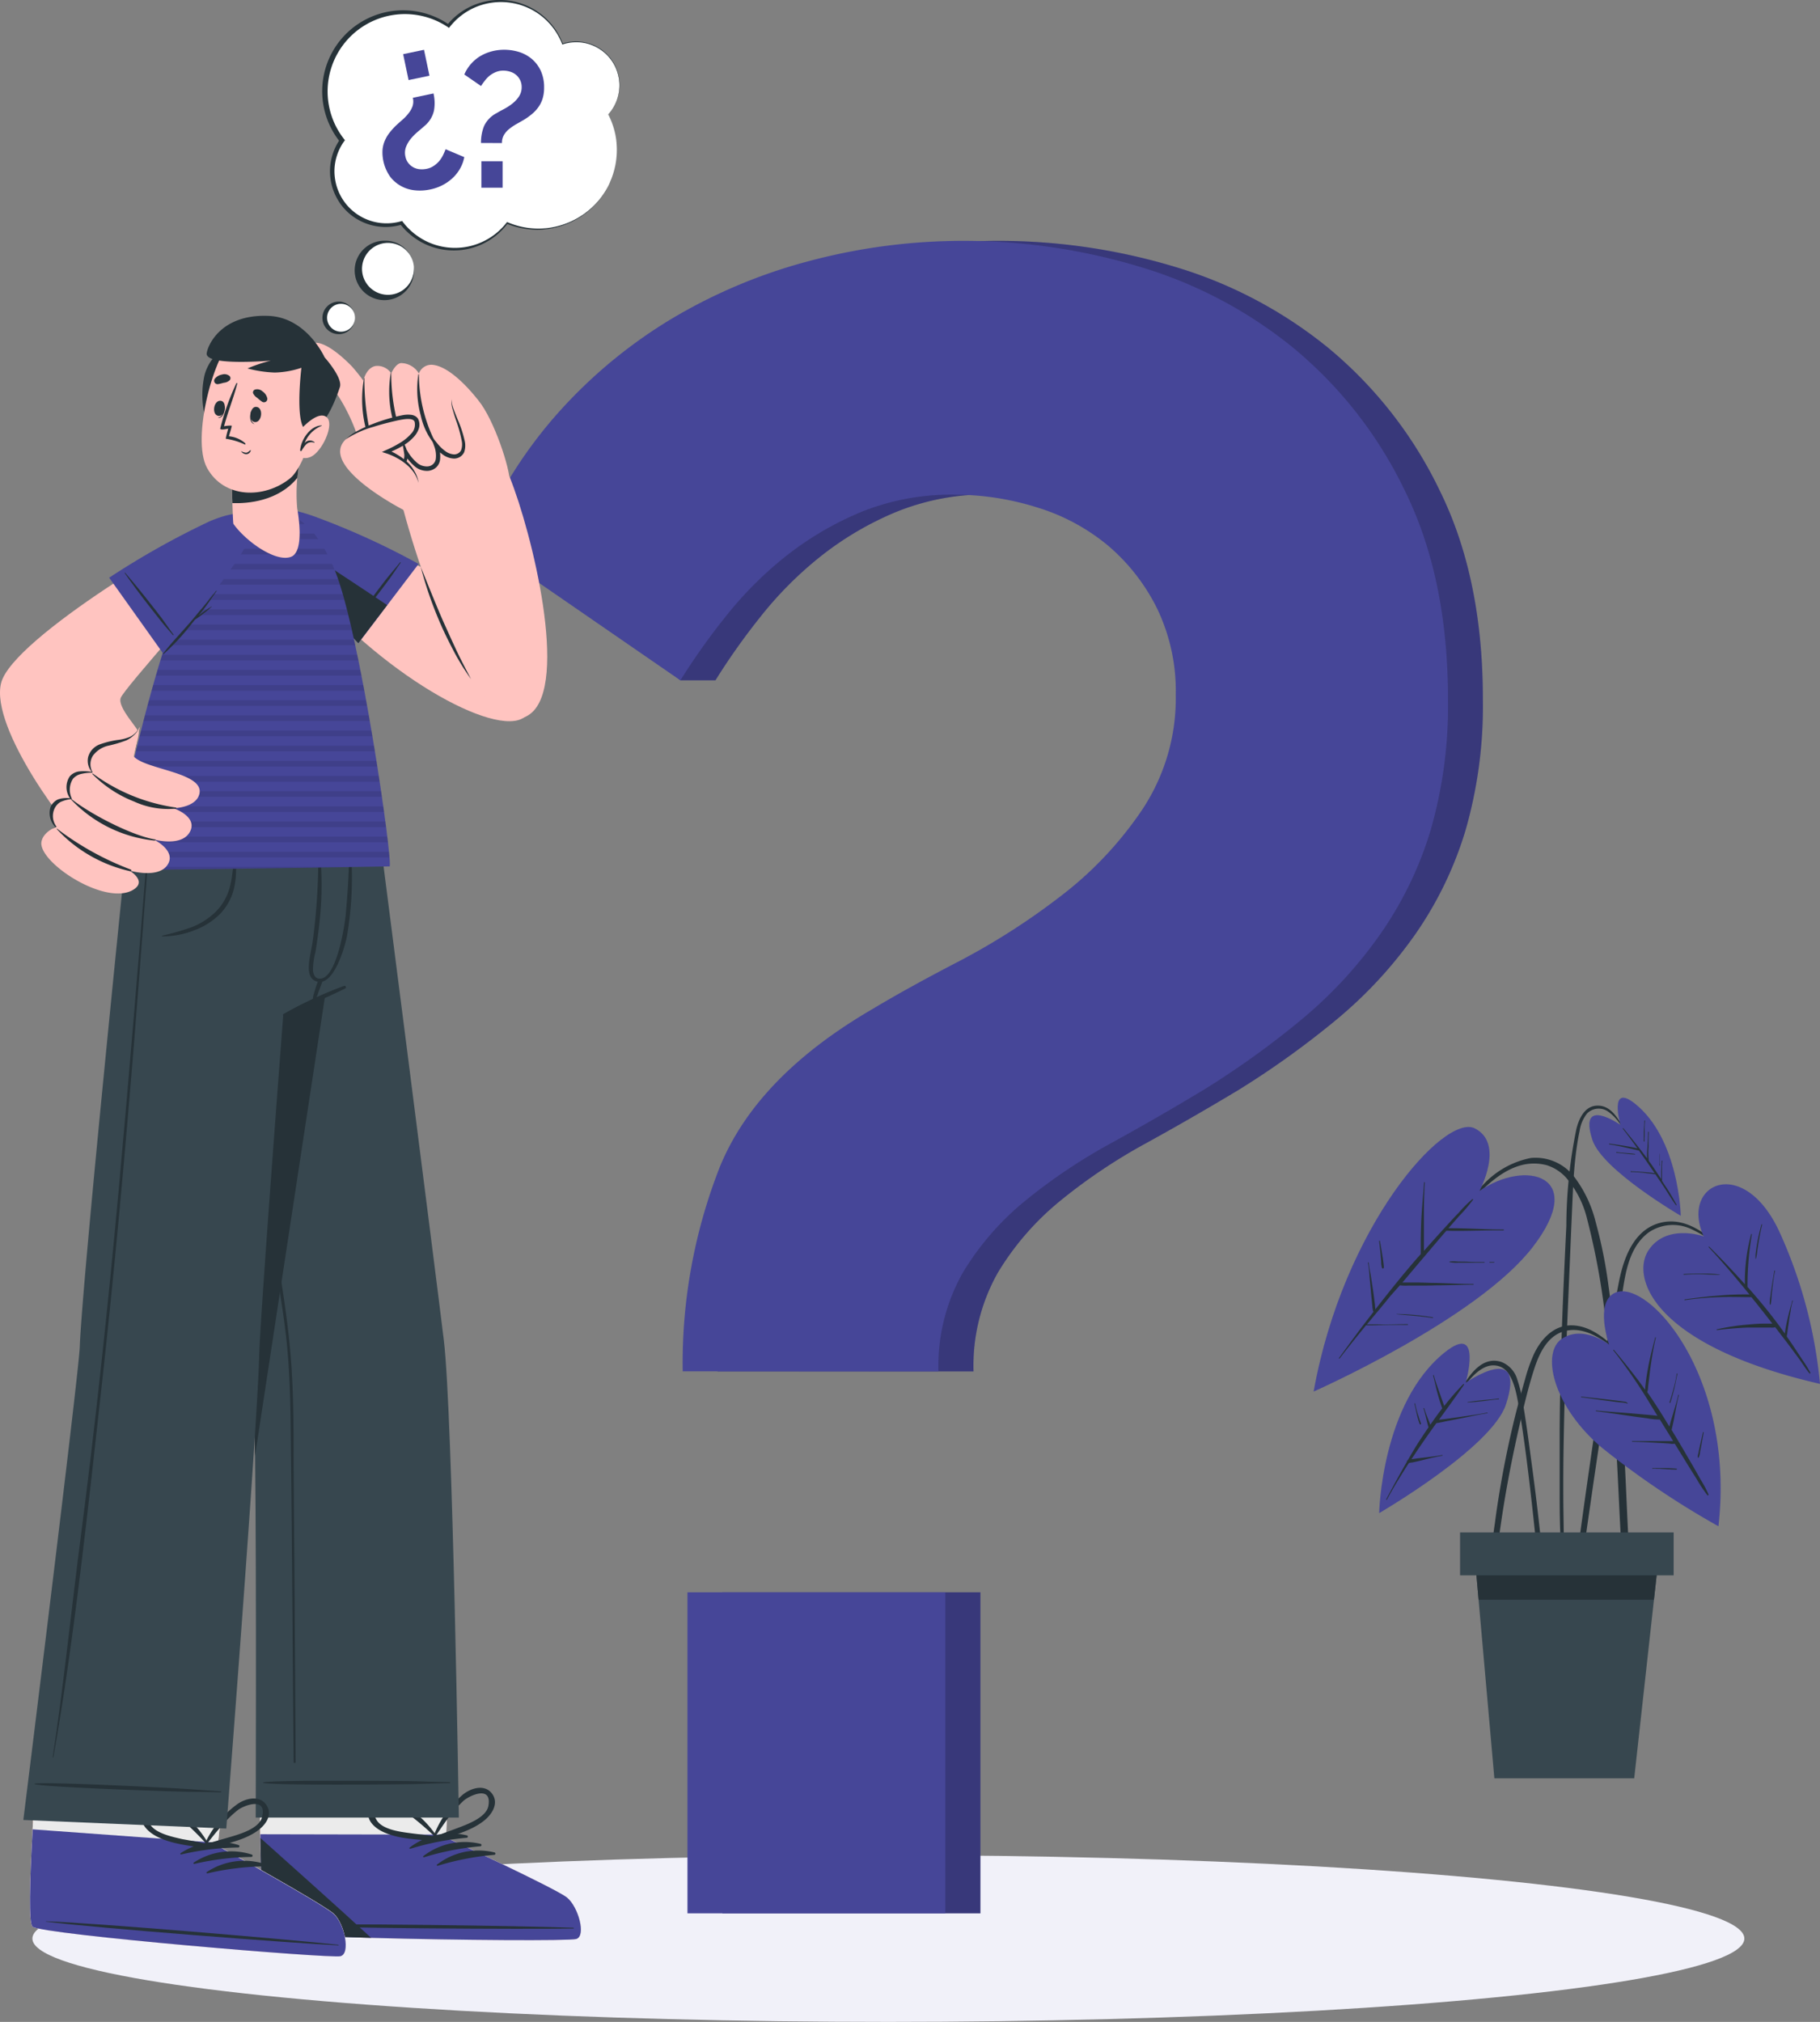<svg xmlns="http://www.w3.org/2000/svg" width="200.547" height="222.755" viewBox="0 0 200.547 222.755">
  <rect x="0" y="0" width="200.547" height="222.755" fill="#808080" stroke="none"/>
  <g id="مستعد_للاستلام_" data-name="مستعد للاستلام ؟" transform="translate(-54.866 -35.177)">
    <g id="freepik--Shadow--inject-11" transform="translate(58.436 239.57)">
      <ellipse id="Ellipse_80" data-name="Ellipse 80" cx="94.321" cy="9.182" rx="94.321" ry="9.182" transform="translate(0)" fill="#f1f1f9"/>
    </g>
    <g id="freepik--Plant--inject-11" transform="translate(199.616 156.113)">
      <path id="Path_2020" data-name="Path 2020" d="M411.627,296.176c-1.987-1.945-4.554-4.3-7.592-3.456-2.855.79-3.948,3.906-4.46,6.5-.659,3.352-1.171,6.729-1.7,10.1s-1.046,6.8-1.532,10.222q-.418,2.886-.816,5.778-.2,1.443-.4,2.886c-.131.946-.288,1.893-.34,2.844a.267.267,0,0,0,.523.057c.371-1.605.523-3.278.758-4.9s.476-3.284.711-4.92c.476-3.257.973-6.51,1.459-9.767s1-6.5,1.522-9.757c.439-2.761.648-6.186,3.09-8.005a4.742,4.742,0,0,1,4.575-.429,13.79,13.79,0,0,1,4.152,2.907C411.627,296.275,411.679,296.218,411.627,296.176Z" transform="translate(-365.938 -278.91)" fill="#263238"/>
      <path id="Path_2021" data-name="Path 2021" d="M415.761,290.452s-4.063-1.459-6.065,1.5.392,10.5,18.876,14.75A52.093,52.093,0,0,0,424.126,290C420.163,281.354,413.1,284.627,415.761,290.452Z" transform="translate(-372.775 -275.172)" fill="#464698"/>
      <path id="Path_2022" data-name="Path 2022" d="M431.641,310.458a14.275,14.275,0,0,0-.931-1.5c-.309-.476-.622-.952-.936-1.422-.235-.356-.481-.711-.722-1.046a.762.762,0,0,1,.031-.261l.063-.481c.047-.345.1-.7.146-1.046s.11-.685.178-1.046a5.374,5.374,0,0,1,.241-1.088c0-.057-.073-.084-.078,0a4.124,4.124,0,0,1-.167.617l-.125.465c-.089.35-.173.7-.251,1.046s-.136.654-.193.978c-.026.162-.047.319-.068.476-.329-.471-.669-.936-1.014-1.391-.983-1.292-2.018-2.536-3.1-3.754v-.031a33.451,33.451,0,0,1,.481-5.752c0-.052-.063-.084-.078-.031a19.955,19.955,0,0,0-.69,5.527c-.382-.429-.774-.858-1.166-1.281-.9-.967-1.82-1.924-2.756-2.855-.037-.037-.1,0-.063.057,1.569,1.678,3.038,3.425,4.481,5.2a31.771,31.771,0,0,0-3.383.125c-1.25.089-2.494.251-3.739.424-.057,0-.042.089,0,.084a32.992,32.992,0,0,1,3.733-.335c1.208-.052,2.405,0,3.613,0q1.171,1.443,2.306,2.918h-1c-.565,0-1.124.052-1.684.1a25.013,25.013,0,0,0-3.414.523.042.042,0,1,0,0,.084c1.135-.131,2.274-.235,3.414-.277H427.3a1.045,1.045,0,0,0,.465-.042q.742.967,1.485,1.94.588.784,1.161,1.569c.382.523.742,1.124,1.171,1.626C431.6,310.547,431.662,310.5,431.641,310.458Z" transform="translate(-376.907 -280.162)" fill="#263238"/>
      <path id="Path_2023" data-name="Path 2023" d="M421.561,303.628a12.484,12.484,0,0,0-1.976-.094c-.659,0-1.323,0-1.982.042a.042.042,0,0,0,0,.084c.669-.052,1.339-.063,2.008-.052s1.3.073,1.94.052C421.581,303.66,421.581,303.634,421.561,303.628Z" transform="translate(-376.808 -284.151)" fill="#263238"/>
      <path id="Path_2024" data-name="Path 2024" d="M436.033,304.809c.073-.633.152-1.265.288-1.888a.042.042,0,1,0-.084,0c-.094.622-.214,1.239-.3,1.861-.047.308-.089.622-.131.931a4.575,4.575,0,0,0-.073.884.058.058,0,0,0,.11,0,5.578,5.578,0,0,0,.094-.884C435.96,305.411,436,305.107,436.033,304.809Z" transform="translate(-385.476 -283.841)" fill="#263238"/>
      <path id="Path_2025" data-name="Path 2025" d="M433.4,293.165c-.162.617-.324,1.239-.434,1.861-.058.319-.11.638-.152.957a4.013,4.013,0,0,0-.063.936.026.026,0,0,0,.052,0,5.088,5.088,0,0,0,.141-.889c.042-.309.089-.612.141-.92.115-.643.23-1.281.392-1.914C433.487,293.145,433.4,293.113,433.4,293.165Z" transform="translate(-384.055 -279.194)" fill="#263238"/>
      <path id="Path_2026" data-name="Path 2026" d="M379.7,344.377c-.1-1.161-.22-2.327-.34-3.488q-.371-3.451-.831-6.9c-.309-2.285-.6-4.58-.973-6.86a16.653,16.653,0,0,0-.706-3.137,2.954,2.954,0,0,0-1.725-1.95c-2.175-.748-3.66,1.506-4.518,3.1-.026.047.042.084.073.042.523-.758,1.976-2.876,3.629-2.776,1.108.063,2,.852,2.531,3.618,1.328,6.9,2.525,20.915,2.667,21.809.073.486.413.465.418-.057C379.9,346.662,379.771,345.517,379.7,344.377Z" transform="translate(-354.401 -292.915)" fill="#263238"/>
      <path id="Path_2027" data-name="Path 2027" d="M362.972,322.6s1.9-6.714-2.3-3.357c-7,5.59-7.242,17.725-7.242,17.725s12.434-7.221,13.976-11.984C369.712,317.9,362.972,322.6,362.972,322.6Z" transform="translate(-346.209 -291.2)" fill="#464698"/>
      <path id="Path_2028" data-name="Path 2028" d="M366.031,329.04c-.973.2-1.966.329-2.949.471l-1.4.2c-.314.042-.633.073-.952.11.925-1.276,1.861-2.546,2.75-3.848a.052.052,0,1,0-.084-.063,28.464,28.464,0,0,0-2.091,2.4l-.554-1.569c-.209-.6-.439-1.2-.591-1.82,0-.052-.094,0-.078.026.167.612.288,1.244.455,1.861s.34,1.182.549,1.762c-.455.591-.894,1.2-1.318,1.809-.214-.607-.481-1.192-.664-1.809,0-.052-.1-.026-.084,0,.225.685.345,1.391.554,2.091-.288.418-.57.837-.842,1.255-.523.779-.978,1.569-1.438,2.363a.183.183,0,0,0-.11.188c-.784,1.359-1.532,2.735-2.269,4.125a.042.042,0,1,0,.073.042c.737-1.375,1.569-2.714,2.41-4.026h0a1.615,1.615,0,0,1,.408-.078l.429-.094c.319-.068.638-.152.957-.23.633-.157,1.255-.309,1.9-.418.052,0,.026-.089,0-.078-.753.141-1.506.23-2.269.314-.361.042-.716.089-1.072.146H357.7q.664-1.014,1.359-2.018c.45-.654.915-1.3,1.38-1.95.434-.057.858-.172,1.286-.251l1.443-.282c.962-.194,1.924-.408,2.892-.565C366.11,329.134,366.083,329.029,366.031,329.04Z" transform="translate(-346.915 -294.346)" fill="#263238"/>
      <path id="Path_2029" data-name="Path 2029" d="M361.4,332.555c-.057-.178-.11-.355-.167-.523a10.52,10.52,0,0,1-.288-1.129c0-.052-.089-.026-.078,0,.084.382.173.758.256,1.135a6.805,6.805,0,0,0,.324,1.114.078.078,0,0,0,.146-.042C361.539,332.931,361.46,332.743,361.4,332.555Z" transform="translate(-349.758 -297.197)" fill="#263238"/>
      <path id="Path_2030" data-name="Path 2030" d="M375.473,329.85c-.565.084-1.135.126-1.71.178s-1.135.125-1.7.214c-.031,0-.031.052,0,.047.57-.037,1.14-.084,1.71-.157s1.135-.157,1.71-.2C375.53,329.928,375.525,329.845,375.473,329.85Z" transform="translate(-355.086 -296.709)" fill="#263238"/>
      <path id="Path_2031" data-name="Path 2031" d="M385.488,315.472c-.225-4.941-.523-9.877-1.046-14.8-.246-2.452-.523-4.9-.868-7.32a51.461,51.461,0,0,0-1.417-7.106,13.679,13.679,0,0,0-2.363-5.009,5.38,5.38,0,0,0-4.779-2.091,9.688,9.688,0,0,0-5.412,3.111c-1.689,1.663-3.237,3.477-4.8,5.229-.4.45-.79.9-1.182,1.359-.031.042.026.1.063.057,1.532-1.757,3.137-3.467,4.784-5.1,1.537-1.511,3.137-3.137,5.229-3.786a5.469,5.469,0,0,1,3.054-.073,4.847,4.847,0,0,1,2.091,1.323,10.879,10.879,0,0,1,2.353,4.57,79.122,79.122,0,0,1,2.3,14c.491,4.69.842,9.542,1.082,14.332s.429,9.626.894,14.426c.058.591.131,1.182.209,1.773.047.392.664.4.633,0C385.938,325.4,385.708,320.44,385.488,315.472Z" transform="translate(-351.068 -272.507)" fill="#263238"/>
      <path id="Path_2032" data-name="Path 2032" d="M357.894,279.685s2.823-5.229-.523-6.9-14.494,10.782-17.752,29c0,0,18.023-7.974,24.146-15.921S362.956,276.166,357.894,279.685Z" transform="translate(-339.62 -269.409)" fill="#464698"/>
      <path id="Path_2033" data-name="Path 2033" d="M363.09,289.476c-2.023,0-4.047-.152-6.07-.141l1.14-1.3a18.269,18.269,0,0,0,1.569-1.84c.026-.042-.031-.1-.073-.068a13.723,13.723,0,0,0-1.532,1.537c-.523.523-1.014,1.077-1.516,1.621-.774.842-1.532,1.689-2.29,2.546v-3.352c0-1.391,0-2.792.1-4.183,0-.052-.078-.052-.084,0-.094,1.4-.241,2.792-.308,4.183-.031.69-.047,1.375-.058,2.065v1.642c-.115.136-.24.267-.356.4-1.616,1.851-3.137,3.759-4.654,5.7a1.355,1.355,0,0,0-.026-.324c0-.214-.047-.429-.068-.643-.052-.465-.115-.926-.188-1.391s-.131-.868-.2-1.3-.2-.978-.241-1.469a.042.042,0,1,0-.078,0,14.165,14.165,0,0,1,.167,1.485l.126,1.339c.037.444.078.889.125,1.339l.063.643a2.222,2.222,0,0,0,.042.319.523.523,0,0,0,.084.256l-.769,1c-1.046,1.354-2.029,2.724-3.033,4.089-.031.042.031.1.063.058.952-1.239,1.929-2.457,2.918-3.66.742.031,1.5-.026,2.243-.037s1.569,0,2.342,0a.042.042,0,1,0,0-.084c-.784,0-1.569.026-2.348.031s-1.438-.031-2.149,0c.868-1.046,1.752-2.092,2.614-3.163l1.025-1.15a4.75,4.75,0,0,0,.9.031h1.046c.664,0,1.328,0,2-.026,1.375,0,2.75-.068,4.125-.073a.042.042,0,1,0,0-.078c-1.38,0-2.755-.078-4.131-.115-.669,0-1.333-.037-2-.047h-1.663l2.275-2.693a.126.126,0,0,0,.042-.047c.737-.873,1.475-1.741,2.222-2.614.1-.115.209-.23.309-.35,2.091.063,4.183-.073,6.274-.031C363.148,289.56,363.148,289.476,363.09,289.476Z" transform="translate(-342.165 -274.955)" fill="#263238"/>
      <path id="Path_2034" data-name="Path 2034" d="M377.178,301.09h-.492a.037.037,0,0,0,0,.073h.486a.042.042,0,0,0,.005-.073Z" transform="translate(-357.288 -282.987)" fill="#263238"/>
      <path id="Path_2035" data-name="Path 2035" d="M372.058,301.027c-.648,0-1.3,0-1.945-.042l-.967-.01a3.731,3.731,0,0,0-.9,0,.031.031,0,1,0,0,.063,3.522,3.522,0,0,0,.91.063h2.918C372.116,301.111,372.116,301.027,372.058,301.027Z" transform="translate(-353.261 -282.919)" fill="#263238"/>
      <path id="Path_2036" data-name="Path 2036" d="M361.1,312.411a26.206,26.206,0,0,0-3.99-.361v.026c1.328.125,2.651.2,3.969.413C361.131,312.5,361.152,312.416,361.1,312.411Z" transform="translate(-347.965 -288.217)" fill="#263238"/>
      <path id="Path_2037" data-name="Path 2037" d="M353.917,299.234a2.58,2.58,0,0,0-.042-.345c-.031-.261-.073-.523-.115-.779-.078-.5-.162-.988-.256-1.485,0-.042-.089-.031-.084,0,.063.523.12,1.02.167,1.532l.063.753a2.147,2.147,0,0,0,.1.711.1.1,0,0,0,.178-.026A1.014,1.014,0,0,0,353.917,299.234Z" transform="translate(-346.204 -280.844)" fill="#263238"/>
      <path id="Path_2038" data-name="Path 2038" d="M398.6,270.833c-.648-1.2-1.469-2.787-3.08-2.688-1.328.084-1.929,1.438-2.212,2.562A53.793,53.793,0,0,0,392.2,281.39c-.366,7.514-.69,15.033-.737,22.557v6.274c0,2.128,0,4.267.146,6.389a.157.157,0,1,0,.314,0c0-1.82-.052-3.66-.057-5.459s0-3.55.031-5.328q.089-5.391.288-10.782c.136-3.571.293-7.142.444-10.714.073-1.783.152-3.571.23-5.354s.152-3.456.35-5.176c.11-.967.251-1.929.455-2.876a3.978,3.978,0,0,1,.831-1.929,1.809,1.809,0,0,1,2.348-.167,4.957,4.957,0,0,1,1.668,2.092.061.061,0,1,0,.089-.084Z" transform="translate(-364.354 -267.267)" fill="#263238"/>
      <path id="Path_2039" data-name="Path 2039" d="M401.145,269.46s-1.323-4.674,1.605-2.337c4.873,3.89,5.046,12.355,5.046,12.355s-8.664-5.03-9.741-8.366C396.45,266.187,401.145,269.46,401.145,269.46Z" transform="translate(-367.341 -266.468)" fill="#464698"/>
      <path id="Path_2040" data-name="Path 2040" d="M407.946,279.076c-.078-.131-.162-.256-.246-.387a2.522,2.522,0,0,0,0-.4c0-.2,0-.4,0-.6a11.212,11.212,0,0,1,.042-1.187.042.042,0,0,0-.084,0c0,.387-.037.779-.047,1.166v.831c-.34-.523-.69-1.046-1.046-1.569-.1-.152-.214-.3-.319-.444a8.28,8.28,0,0,1-.026-1.527c0-.523,0-1.088.031-1.631a.042.042,0,0,0-.084,0c0,.565-.042,1.129-.073,1.694a10.314,10.314,0,0,0-.031,1.208c-.837-1.135-1.725-2.233-2.614-3.325a.041.041,0,0,0-.063.052c.554.706,1.088,1.427,1.61,2.159-1.02-.241-2.055-.376-3.09-.523-.052,0-.073.073,0,.084,1.1.167,2.175.439,3.258.68h0c.413.586.826,1.171,1.229,1.762l.491.722h-.042l-.34-.047-.722-.063c-.5-.042-1-.068-1.5-.094-.052,0-.047.084,0,.084a13.777,13.777,0,0,1,1.469.1l.779.094.335.042h.1c.277.408.559.816.831,1.223.491.727.931,1.5,1.448,2.2a.042.042,0,0,0,.068-.042A21.913,21.913,0,0,0,407.946,279.076Z" transform="translate(-369.316 -269.533)" fill="#263238"/>
      <path id="Path_2041" data-name="Path 2041" d="M409.285,273.023v-.549a8.353,8.353,0,0,1,.047-1.145.042.042,0,1,0-.078,0c0,.382-.042.758-.063,1.135v.831a.942.942,0,0,0,0,.272.037.037,0,0,0,.073,0,.807.807,0,0,0,0-.251Z" transform="translate(-372.81 -268.76)" fill="#263238"/>
      <path id="Path_2042" data-name="Path 2042" d="M405.445,278.129c-.324-.058-.654-.073-.978-.1s-.711-.063-1.046-.11a.042.042,0,1,0,0,.084c.685.042,1.365.167,2.05.188C405.477,278.2,405.482,278.134,405.445,278.129Z" transform="translate(-370.042 -271.932)" fill="#263238"/>
      <path id="Path_2043" data-name="Path 2043" d="M412.514,278.329c.026.037,0,.141,0,.183v.805a.732.732,0,0,0,0,.282h.031a.3.3,0,0,0,0-.136,1.428,1.428,0,0,1,0-.152v-.983C412.546,278.293,412.462,278.251,412.514,278.329Z" transform="translate(-374.392 -272.106)" fill="#263238"/>
      <path id="Path_2044" data-name="Path 2044" d="M391.9,317.867c-1.82-1.365-3.456-3.331-5.908-3.43-2.023-.078-3.44,1.443-4.251,3.137a18.122,18.122,0,0,0-.988,2.8q-.549,1.914-1.046,3.854-.946,3.812-1.621,7.686c-.246,1.438-.476,2.881-.659,4.329a37.084,37.084,0,0,0-.423,4.434.23.23,0,0,0,.455.052c.246-1.213.35-2.463.523-3.686s.366-2.463.57-3.686q.628-3.66,1.454-7.32c.523-2.3,1.046-4.622,1.773-6.855.523-1.6,1.38-3.467,3.111-4.042,2.614-.873,5.014,1.349,6.939,2.8C391.881,317.961,391.938,317.9,391.9,317.867Z" transform="translate(-357.455 -289.354)" fill="#263238"/>
      <path id="Path_2045" data-name="Path 2045" d="M396.146,313.139s-1.684-4.795.748-5.752c3.66-1.406,13.166,9.323,11.3,25.762a93.667,93.667,0,0,1-12.795-8.617c-5.438-4.565-6.8-10.52-4.429-12.057S396.146,313.139,396.146,313.139Z" transform="translate(-363.587 -285.933)" fill="#464698"/>
      <path id="Path_2046" data-name="Path 2046" d="M411.5,334.259a12.6,12.6,0,0,0-.884-1.658c-.314-.565-.627-1.124-.952-1.678-.633-1.082-1.26-2.165-1.908-3.242l-.319-.523a1.259,1.259,0,0,1,.037-.194l.11-.476c.084-.356.146-.716.209-1.077.136-.7.256-1.412.445-2.091,0-.047-.068-.063-.078,0-.152.7-.377,1.4-.58,2.091-.1.34-.214.675-.3,1.02l-.094.35c-.779-1.281-1.569-2.557-2.437-3.791a1.748,1.748,0,0,0,.089-.523c.026-.24.052-.481.084-.722.063-.523.126-1.082.2-1.621.157-1.046.314-2.092.575-3.137,0-.052-.068-.068-.078,0-.267,1.046-.549,2.091-.748,3.137-.094.523-.188,1.046-.256,1.569-.031.261-.063.523-.089.784a.623.623,0,0,1-.031.235c-.261-.371-.523-.748-.8-1.108-.842-1.108-1.715-2.186-2.614-3.263-.031-.042-.1,0-.068.047a58.245,58.245,0,0,1,4.141,6.044l.716,1.166-.241-.031c-.309-.042-.617-.057-.926-.089l-1.861-.162c-1.239-.1-2.484-.173-3.718-.3-.052,0-.068.073,0,.078,1.255.146,2.5.345,3.749.523.617.089,1.229.173,1.846.251a7.354,7.354,0,0,0,1.417.141c.486.795.978,1.569,1.464,2.374h-4.5c-.058,0-.047.078,0,.078.81,0,1.616.052,2.426.094l1.15.068.575.042a1.157,1.157,0,0,0,.523,0l1.244,2.018c.382.622.769,1.239,1.161,1.856a15.155,15.155,0,0,0,1.25,1.872C411.448,334.338,411.516,334.311,411.5,334.259Z" transform="translate(-367.987 -290.551)" fill="#263238"/>
      <path id="Path_2047" data-name="Path 2047" d="M415.4,324.614a11.535,11.535,0,0,1-.329,1.569c-.136.523-.288,1.046-.46,1.569a.052.052,0,1,0,.1.031c.162-.523.308-1.046.434-1.569s.209-1.046.34-1.595a.042.042,0,1,0-.084-.005Z" transform="translate(-375.396 -294.193)" fill="#263238"/>
      <path id="Path_2048" data-name="Path 2048" d="M401.1,330.146a.648.648,0,0,0-.4-.152l-.7-.094c-.429-.057-.863-.1-1.291-.157-.9-.1-1.793-.193-2.693-.3-.052,0-.068.073,0,.078.847.1,1.689.235,2.536.345l1.239.162.6.063a2.091,2.091,0,0,1,.68.12.037.037,0,0,0,.026-.063Z" transform="translate(-366.508 -296.514)" fill="#263238"/>
      <path id="Path_2049" data-name="Path 2049" d="M413.659,344.563c-.423-.037-.852-.052-1.276-.063h-.952a2.088,2.088,0,0,1-.4,0c-.058,0-.063.089,0,.078a1.812,1.812,0,0,1,.376,0h.335l.638.042c.424.026.852.052,1.276.052C413.706,344.652,413.711,344.563,413.659,344.563Z" transform="translate(-373.67 -303.699)" fill="#263238"/>
      <path id="Path_2050" data-name="Path 2050" d="M420.828,339.106l.141-.722c.084-.476.172-.952.261-1.422a.042.042,0,0,0-.084,0l-.314,1.386c-.052.23-.1.46-.152.69a1.435,1.435,0,0,1-.068.324.929.929,0,0,0-.037.34.052.052,0,0,0,.094.026A1.7,1.7,0,0,0,420.828,339.106Z" transform="translate(-378.246 -300.083)" fill="#263238"/>
      <path id="Path_2051" data-name="Path 2051" d="M373.4,361.1l.512,5.83,1.741,19.676h15.409l2.175-19.676.643-5.83Z" transform="translate(-355.737 -311.62)" fill="#37474f"/>
      <path id="Path_2052" data-name="Path 2052" d="M373.4,361.1l.512,5.83h19.325l.643-5.83Z" transform="translate(-355.737 -311.62)" fill="#263238"/>
      <rect id="Rectangle_1459" data-name="Rectangle 1459" width="23.534" height="4.727" transform="translate(39.67 52.623) rotate(180)" fill="#37474f"/>
    </g>
    <g id="freepik--question-mark--inject-11" transform="translate(107.544 61.714)">
      <path id="Path_2053" data-name="Path 2053" d="M193.436,210.478a59,59,0,0,1,4.1-22.551q4.1-10,16.91-17.427,3.848-2.306,9.485-5.229a76.509,76.509,0,0,0,11.017-7.048,40.261,40.261,0,0,0,9.1-9.605,22.149,22.149,0,0,0,3.718-12.69,20.957,20.957,0,0,0-2.039-9.506,21.757,21.757,0,0,0-5.38-6.918,22.41,22.41,0,0,0-7.843-4.23,30.327,30.327,0,0,0-9.1-1.407,26.436,26.436,0,0,0-10.217,1.9,34.975,34.975,0,0,0-8.324,4.868,40.815,40.815,0,0,0-6.667,6.667,73.105,73.105,0,0,0-4.993,7.043h-3.859L170.9,118.975a49.762,49.762,0,0,1,8.842-14.118,54.252,54.252,0,0,1,12.549-10.379,58.807,58.807,0,0,1,15.263-6.369,65.761,65.761,0,0,1,16.915-2.18,67.21,67.21,0,0,1,19.221,2.818,48.847,48.847,0,0,1,17.04,8.972,46.535,46.535,0,0,1,12.3,15.759q4.737,9.61,4.737,22.938a49.546,49.546,0,0,1-1.919,14.478,40.376,40.376,0,0,1-5.516,11.409,48.046,48.046,0,0,1-8.455,9.223,96.876,96.876,0,0,1-11.022,7.942q-5.129,3.085-10.248,5.9a61.7,61.7,0,0,0-9.354,6.274,30.6,30.6,0,0,0-6.923,7.948,20.828,20.828,0,0,0-2.688,10.891Zm.523,59.707V234.823H222.4v35.362Z" transform="translate(-167.046 -85.93)" fill="#464698"/>
      <g id="Group_45" data-name="Group 45" transform="translate(3.854 0)" opacity="0.2">
        <path id="Path_2054" data-name="Path 2054" d="M193.436,210.478a59,59,0,0,1,4.1-22.551q4.1-10,16.91-17.427,3.848-2.306,9.485-5.229a76.509,76.509,0,0,0,11.017-7.048,40.261,40.261,0,0,0,9.1-9.605,22.149,22.149,0,0,0,3.718-12.69,20.957,20.957,0,0,0-2.039-9.506,21.757,21.757,0,0,0-5.38-6.918,22.41,22.41,0,0,0-7.843-4.23,30.327,30.327,0,0,0-9.1-1.407,26.436,26.436,0,0,0-10.217,1.9,34.975,34.975,0,0,0-8.324,4.868,40.815,40.815,0,0,0-6.667,6.667,73.105,73.105,0,0,0-4.993,7.043h-3.859L170.9,118.975a49.762,49.762,0,0,1,8.842-14.118,54.252,54.252,0,0,1,12.549-10.379,58.807,58.807,0,0,1,15.263-6.369,65.761,65.761,0,0,1,16.915-2.18,67.21,67.21,0,0,1,19.221,2.818,48.847,48.847,0,0,1,17.04,8.972,46.535,46.535,0,0,1,12.3,15.759q4.737,9.61,4.737,22.938a49.546,49.546,0,0,1-1.919,14.478,40.376,40.376,0,0,1-5.516,11.409,48.046,48.046,0,0,1-8.455,9.223,96.876,96.876,0,0,1-11.022,7.942q-5.129,3.085-10.248,5.9a61.7,61.7,0,0,0-9.354,6.274,30.6,30.6,0,0,0-6.923,7.948,20.828,20.828,0,0,0-2.688,10.891Zm.523,59.707V234.823H222.4v35.362Z" transform="translate(-170.9 -85.93)"/>
      </g>
      <path id="Path_2055" data-name="Path 2055" d="M186.081,210.478a59,59,0,0,1,4.1-22.551q4.1-10,16.915-17.427,3.843-2.306,9.48-5.229a76.267,76.267,0,0,0,11.022-7.048,40.356,40.356,0,0,0,9.1-9.605,22.185,22.185,0,0,0,3.712-12.69,20.957,20.957,0,0,0-2.05-9.48,21.757,21.757,0,0,0-5.38-6.918,22.41,22.41,0,0,0-7.843-4.23,30.327,30.327,0,0,0-9.1-1.407,26.4,26.4,0,0,0-10.222,1.877,35.033,35.033,0,0,0-8.329,4.868,40.784,40.784,0,0,0-6.661,6.667,73.2,73.2,0,0,0-5,7.043l-22.3-15.372a49.673,49.673,0,0,1,8.842-14.118,54.118,54.118,0,0,1,12.549-10.379,58.839,58.839,0,0,1,15.257-6.369,65.719,65.719,0,0,1,16.931-2.18,67.185,67.185,0,0,1,19.221,2.818,48.8,48.8,0,0,1,17.04,8.972,46.484,46.484,0,0,1,12.3,15.759q4.737,9.61,4.742,22.938a49.542,49.542,0,0,1-1.924,14.478,40.261,40.261,0,0,1-5.532,11.409,48.047,48.047,0,0,1-8.455,9.223,95.959,95.959,0,0,1-11.022,7.942q-5.119,3.085-10.248,5.9a61.7,61.7,0,0,0-9.354,6.274,30.576,30.576,0,0,0-6.918,7.948,20.862,20.862,0,0,0-2.693,10.891Zm.523,59.707V234.823h28.413v35.362Z" transform="translate(-163.53 -85.93)" fill="#464698"/>
    </g>
    <g id="freepik--Character--inject-11" transform="translate(54.866 69.97)">
      <path id="Path_2056" data-name="Path 2056" d="M152.413,414.477c-1.114.356-32.868-.052-34.065-.837-.46-.293-.669-4.92-.763-10.525v-.172c0-1.156-.037-2.348-.042-3.55v-.5c-.042-8.084.084-16.476.084-16.476l21.244.214-.643,16.3-.026.648-.131,3.378v.345s12.073,5.616,13.3,6.609S153.526,414.122,152.413,414.477Z" transform="translate(-88.906 -235.648)" fill="#ffc4c0"/>
      <path id="Path_2057" data-name="Path 2057" d="M152.42,429.512c-1.114.355-32.868-.052-34.065-.837-.46-.293-.669-4.92-.763-10.525v-.173c0-1.156-.037-2.348-.042-3.55v-.5l20.69.057-.026.648-.131,3.378v.345s12.068,5.595,13.3,6.588S153.534,429.156,152.42,429.512Z" transform="translate(-88.914 -250.683)" fill="#ebebeb"/>
      <path id="Path_2058" data-name="Path 2058" d="M152.463,433.2c-.685.22-12.988.146-22.619-.125-6.013-.162-10.98-.413-11.446-.711s-.664-4.789-.758-10.29v-.413l20.491.042v.345s12.089,5.595,13.312,6.593S153.577,432.844,152.463,433.2Z" transform="translate(-88.956 -254.371)" fill="#464698"/>
      <path id="Path_2059" data-name="Path 2059" d="M154.123,441.018c-5.354-.2-26.954-.523-32.261-.3-.042,0-.042.031,0,.037,5.3.314,26.9.444,32.256.35C154.232,441.107,154.232,441.024,154.123,441.018Z" transform="translate(-90.956 -263.429)" fill="#263238"/>
      <path id="Path_2060" data-name="Path 2060" d="M155.388,421.74a7.477,7.477,0,0,0-6.311,1.349c-.063.057,0,.146.089.125a29.873,29.873,0,0,1,6.212-1.208.136.136,0,0,0,.01-.267Z" transform="translate(-103.944 -254.326)" fill="#263238"/>
      <path id="Path_2061" data-name="Path 2061" d="M158.278,423.53a7.477,7.477,0,0,0-6.311,1.349c-.063.057,0,.146.089.125a29.8,29.8,0,0,1,6.191-1.208.136.136,0,0,0,.031-.267Z" transform="translate(-105.323 -255.18)" fill="#263238"/>
      <path id="Path_2062" data-name="Path 2062" d="M161.158,425.32a7.477,7.477,0,0,0-6.311,1.349c-.063.057,0,.146.089.126a29.873,29.873,0,0,1,6.212-1.2.136.136,0,0,0,.01-.272Z" transform="translate(-106.697 -256.034)" fill="#263238"/>
      <path id="Path_2063" data-name="Path 2063" d="M160.543,412.557c-.816-1.15-2.363-.654-3.252.073a11.216,11.216,0,0,0-3.3,4.784.052.052,0,0,0,.047.073.259.259,0,0,0,.329.267c1.746-.622,3.691-1.046,5.2-2.207C160.438,414.884,161.311,413.65,160.543,412.557Zm-3.728,3.712c-.852.329-1.715.612-2.552.967.648-.931,1.25-1.882,1.992-2.75a13.534,13.534,0,0,1,1.129-1.192c.638-.559,3.137-1.741,2.729.565C159.894,415.129,157.834,415.882,156.815,416.269Z" transform="translate(-106.296 -249.702)" fill="#263238"/>
      <path id="Path_2064" data-name="Path 2064" d="M142.143,417.88c1.725.763,3.723.753,5.569.957a.274.274,0,0,0,.256-.34.057.057,0,0,0,.031-.084,11.3,11.3,0,0,0-4.319-3.9c-1.046-.523-2.656-.627-3.179.68S141.134,417.436,142.143,417.88Zm-.931-1.516c-.92-2.149,1.783-1.569,2.525-1.171a11.3,11.3,0,0,1,1.375.9,32.469,32.469,0,0,1,2.573,2.217c-.9-.157-1.8-.23-2.708-.356-1.077-.141-3.231-.4-3.754-1.59Z" transform="translate(-99.802 -250.79)" fill="#263238"/>
      <path id="Path_2065" data-name="Path 2065" d="M129.864,433.451c-6.013-.162-10.98-.413-11.446-.711s-.664-4.79-.758-10.29C120.118,424.651,126.246,430.115,129.864,433.451Z" transform="translate(-88.966 -254.748)" fill="#263238"/>
      <path id="Path_2066" data-name="Path 2066" d="M105.24,207.48s4.769,53.657,5.542,57.751c.183.936.293,6.008.366,12.523.162,14.227.068,39.88.068,39.88H133.6s-.664-44.444-1.658-52.627-7.32-57.516-7.32-57.516Z" transform="translate(-83.04 -152.18)" fill="#37474f"/>
      <path id="Path_2067" data-name="Path 2067" d="M138.779,410.545c-3.493-.073-2.489-.1-5.982-.136-1.71,0-12.941-.11-14.541.152a.037.037,0,0,0,0,.073c1.6.261,12.831.167,14.541.146,3.493-.031,2.489-.058,5.982-.131a.052.052,0,1,0,0-.1Z" transform="translate(-89.233 -248.992)" fill="#263238"/>
      <path id="Path_2068" data-name="Path 2068" d="M118.048,290.637q-.042-4.873-.073-9.741c0-3.137,0-6.275-.167-9.412-.3-6.363-1.569-12.617-2.51-18.907s-1.684-12.606-2.379-18.928c-.779-7.09-1.464-14.2-2.191-21.291,0-.047-.084-.047-.078,0,1.046,12.674,2.233,25.344,3.984,37.94q.659,4.706,1.433,9.38c.523,3.137,1.046,6.316,1.291,9.511s.282,6.275.314,9.412q.058,4.873.1,9.736c.068,7.205.136,18.3.209,25.506a.11.11,0,0,0,.214,0C118.153,307.379,118.1,297.063,118.048,290.637Z" transform="translate(-85.621 -154.49)" fill="#263238"/>
      <path id="Path_2069" data-name="Path 2069" d="M96.21,207.48s9.49,53.657,10.264,57.751c.183.936.293,6.008.366,12.523h0l10.7-70.274Z" transform="translate(-78.732 -152.18)" fill="#263238"/>
      <path id="Path_2070" data-name="Path 2070" d="M103.313,415.9c-1.135.277-32.784-2.384-33.924-3.247-.439-.324-.319-4.957,0-10.552v-.178c.063-1.15.131-2.337.214-3.54l.031-.523c.523-8.068,1.25-16.429,1.25-16.429l21.171,1.746-1.793,16.209-.068.643-.366,3.362-.037.345s11.655,6.437,12.81,7.519S104.448,415.621,103.313,415.9Z" transform="translate(-65.798 -235.176)" fill="#ffc4c0"/>
      <path id="Path_2071" data-name="Path 2071" d="M103.313,430.889c-1.135.277-32.784-2.384-33.924-3.247-.439-.324-.319-4.957,0-10.552v-.178c.063-1.15.131-2.337.214-3.54l.031-.523,20.627,1.522-.068.643-.366,3.362-.037.345s11.655,6.437,12.81,7.519S104.448,430.612,103.313,430.889Z" transform="translate(-65.798 -250.167)" fill="#ebebeb"/>
      <path id="Path_2072" data-name="Path 2072" d="M103.313,434.6c-1.135.277-32.784-2.384-33.924-3.247-.439-.324-.319-4.957,0-10.552v-.178l20.439,1.49-.037.345s11.655,6.437,12.81,7.519S104.448,434.319,103.313,434.6Z" transform="translate(-65.798 -253.875)" fill="#464698"/>
      <path id="Path_2073" data-name="Path 2073" d="M104.626,442.583C99.3,442,77.777,440.173,72.47,440c-.042,0-.047.031,0,.037,5.26.69,26.8,2.348,32.151,2.614C104.752,442.677,104.762,442.614,104.626,442.583Z" transform="translate(-67.388 -263.121)" fill="#263238"/>
      <path id="Path_2074" data-name="Path 2074" d="M107.2,423.646a7.462,7.462,0,0,0-6.389.9c-.068.052,0,.152.078.136a29.522,29.522,0,0,1,6.274-.769.136.136,0,0,0,.037-.267Z" transform="translate(-80.915 -255.165)" fill="#263238"/>
      <path id="Path_2075" data-name="Path 2075" d="M109.961,425.636a7.474,7.474,0,0,0-6.395.9c-.063.052,0,.152.078.136a29.564,29.564,0,0,1,6.274-.769.136.136,0,0,0,.042-.267Z" transform="translate(-82.229 -256.114)" fill="#263238"/>
      <path id="Path_2076" data-name="Path 2076" d="M112.711,427.626a7.474,7.474,0,0,0-6.395.9c-.063.052,0,.152.084.136a29.472,29.472,0,0,1,6.274-.769.136.136,0,0,0,.037-.267Z" transform="translate(-83.542 -257.064)" fill="#263238"/>
      <path id="Path_2077" data-name="Path 2077" d="M112.7,414.913c-.727-1.208-2.306-.826-3.247-.162a11.2,11.2,0,0,0-3.66,4.539c0,.042,0,.068.042.078a.261.261,0,0,0,.308.288c1.783-.5,3.759-.805,5.339-1.835C112.441,417.2,113.4,416.053,112.7,414.913Zm-3.979,3.435c-.873.267-1.752.486-2.614.784a33.346,33.346,0,0,1,2.18-2.614,12.146,12.146,0,0,1,1.213-1.108c.675-.523,3.247-1.522,2.682.753-.3,1.265-2.41,1.872-3.451,2.186Z" transform="translate(-83.303 -250.777)" fill="#263238"/>
      <path id="Path_2078" data-name="Path 2078" d="M94.26,418.708c1.668.884,3.66,1.014,5.485,1.344.188.037.3-.157.282-.314a.057.057,0,0,0,.031-.084,11.189,11.189,0,0,0-4.031-4.183c-.993-.58-2.614-.816-3.216.45S93.287,418.19,94.26,418.708Zm-.821-1.569c-.769-2.212,1.888-1.443,2.614-.993a12.156,12.156,0,0,1,1.307,1,32.533,32.533,0,0,1,2.41,2.395c-.889-.22-1.783-.361-2.677-.523-1.077-.256-3.221-.664-3.655-1.888Z" transform="translate(-77.027 -251.194)" fill="#263238"/>
      <path id="Path_2079" data-name="Path 2079" d="M90.063,318.808,67.7,317.862s6.107-49.077,6.217-52.1c.293-7.843,5.5-58.347,5.5-58.347h27.315s-1.725,11.665-4.669,19.059a34.071,34.071,0,0,0-5.715,2.614s-2.562,33.406-2.656,37.574C93.478,274.908,90.063,318.808,90.063,318.808Z" transform="translate(-65.129 -152.146)" fill="#37474f"/>
      <path id="Path_2080" data-name="Path 2080" d="M90.6,411.806c-3.482-.22-2.478-.2-5.971-.387-1.7-.089-12.925-.659-14.531-.465-.037,0-.037.063,0,.073,1.569.329,12.816.711,14.52.763,3.493.115,2.494.047,5.987.12a.052.052,0,0,0-.005-.1Z" transform="translate(-66.258 -249.244)" fill="#263238"/>
      <path id="Path_2081" data-name="Path 2081" d="M84.368,213.107c-1.014,12.721-2.055,25.448-3.221,38.17s-2.531,25.5-4.183,38.2c-.925,7.085-1.971,17.077-3.074,24.146,0,.047.063.068.073,0,2.254-12.549,3.911-28.151,5.318-40.831s2.562-25.4,3.592-38.112c.58-7.195,1.1-14.395,1.658-21.589C84.536,213.018,84.4,213.018,84.368,213.107Z" transform="translate(-68.082 -154.831)" fill="#263238"/>
      <path id="Path_2082" data-name="Path 2082" d="M129.128,242.909a42.225,42.225,0,0,0-6.688,3.137.075.075,0,0,0,.063.136c2.254-.967,4.549-1.893,6.745-2.986a.156.156,0,1,0-.12-.288Z" transform="translate(-91.226 -169.078)" fill="#263238"/>
      <path id="Path_2083" data-name="Path 2083" d="M132.451,213.291c0-.078-.141-.094-.141,0,0,2.672-.152,5.025-.376,7.529-.1,1.161-1.046,7.571-3.054,7.106-.335-.078-.523-.413-.559-.92a7.707,7.707,0,0,1,.267-1.966c.22-1.344.4-2.688.523-4.047a36.8,36.8,0,0,0-.084-7.587.068.068,0,0,0-.131,0,69.475,69.475,0,0,1-.612,10.457c-.251,1.668-1.093,4.183.654,4.434s2.928-3.942,3.137-5.093A38.285,38.285,0,0,0,132.451,213.291Z" transform="translate(-93.832 -154.921)" fill="#263238"/>
      <path id="Path_2084" data-name="Path 2084" d="M129.327,241.518a9.936,9.936,0,0,0-.45,1.328,2.918,2.918,0,0,0-.188,1.093c0,.073.1.078.136.031a3.87,3.87,0,0,0,.471-1.046c.152-.413.314-.821.455-1.239a.228.228,0,0,0-.424-.167Z" transform="translate(-94.228 -168.352)" fill="#263238"/>
      <path id="Path_2085" data-name="Path 2085" d="M105.061,216.578a3.4,3.4,0,0,0-.084-.831.047.047,0,0,0-.084,0,3.659,3.659,0,0,0-.094.722,8.169,8.169,0,0,1-.094.826,12.113,12.113,0,0,1-.293,1.678,5.955,5.955,0,0,1-1.537,2.761,7.938,7.938,0,0,1-2.614,1.71,29.6,29.6,0,0,1-3.3.957.042.042,0,1,0,0,.084,9.6,9.6,0,0,0,3.608-.711,7.764,7.764,0,0,0,2.714-1.731,6.029,6.029,0,0,0,1.569-2.839,8.685,8.685,0,0,0,.22-1.684,8.078,8.078,0,0,0-.01-.941Z" transform="translate(-79.07 -156.112)" fill="#263238"/>
      <path id="Path_2086" data-name="Path 2086" d="M151.138,118.732c1.684,2.034,3.514,7.529,3.446,9.03s-9.318,4.91-10.625,4.094-6.452-8.084-6.5-10.776S149.392,116.63,151.138,118.732Z" transform="translate(-98.413 -109.392)" fill="#ffc4c0"/>
      <path id="Path_2087" data-name="Path 2087" d="M132.449,110.035c-.847-.884-3.587-3.524-4.805-2.332-.763.742,1.077,2.776,1.851,3.582a20.482,20.482,0,0,1,3.4,6c.575,1.427,3.268-1.391,3.268-1.391A22.443,22.443,0,0,0,132.449,110.035Z" transform="translate(-93.643 -104.428)" fill="#ffc4c0"/>
      <path id="Path_2088" data-name="Path 2088" d="M140.332,120.916s.946,2.541,2.489,2.484,1.15-2.243,1.129-2.4c.047.136.978,2.447,2.525,2.233s.889-2.363.842-2.5c.084.11,1.276,1.569,2.41,1.135,1.956-.742-.978-4.544-.7-6.212,0,0,2.886.162,2.97.146,0,0-2.719-3.66-4.993-3.932a1.454,1.454,0,0,0-1.569.952,2.3,2.3,0,0,0-1.971-1.15c-.627.068-1.077,1.135-1.077,1.135a1.82,1.82,0,0,0-1.72-.816c-.863.141-1.291,1.218-1.339,1.637A20.528,20.528,0,0,0,140.332,120.916Z" transform="translate(-99.277 -106.462)" fill="#ffc4c0"/>
      <path id="Path_2089" data-name="Path 2089" d="M139.351,114.86h-.042a13.019,13.019,0,0,0,.946,7.686c.037.073.173.047.146-.042A26.783,26.783,0,0,1,139.351,114.86Z" transform="translate(-99.196 -107.988)" fill="#263238"/>
      <path id="Path_2090" data-name="Path 2090" d="M145.025,113.759c0-.031-.047-.031-.052,0a12.178,12.178,0,0,0,1.569,8.314c.058.089.193.11.136,0A21.494,21.494,0,0,1,145.025,113.759Z" transform="translate(-101.916 -107.451)" fill="#263238"/>
      <path id="Path_2091" data-name="Path 2091" d="M152.935,122a16.745,16.745,0,0,1-2.06-7.942c0-.037-.052-.031-.063,0a11,11,0,0,0,.277,4.554,7.5,7.5,0,0,0,1.762,3.435C152.878,122.088,152.935,122.051,152.935,122Z" transform="translate(-104.717 -107.593)" fill="#263238"/>
      <path id="Path_2092" data-name="Path 2092" d="M141.3,124.555a8.652,8.652,0,0,0,.805,1.339,2.875,2.875,0,0,0,1.129.983.941.941,0,0,0,.674,0,1.381,1.381,0,0,0,.575-.392,1.689,1.689,0,0,0,.282-1.333l-.193-1.129.575.993a4.753,4.753,0,0,0,.952,1.187,1.657,1.657,0,0,0,1.276.491.957.957,0,0,0,.889-.816,2.944,2.944,0,0,0-.183-1.443l-.465-1.276.852,1.046a4.581,4.581,0,0,0,.81.779,1.825,1.825,0,0,0,.973.387.868.868,0,0,0,.795-.439,1.908,1.908,0,0,0,.078-1.046,15.127,15.127,0,0,0-.627-2.269c-.126-.376-.251-.758-.356-1.145a2.839,2.839,0,0,1-.136-1.182,3.137,3.137,0,0,0,.241,1.15c.136.371.288.737.439,1.108a12.832,12.832,0,0,1,.758,2.3,2.243,2.243,0,0,1-.052,1.281,1.223,1.223,0,0,1-1.15.7,2.217,2.217,0,0,1-1.218-.45,4.878,4.878,0,0,1-.915-.852l.387-.23a3.33,3.33,0,0,1,.235,1.7,1.385,1.385,0,0,1-.45.831,1.568,1.568,0,0,1-.852.356,2.091,2.091,0,0,1-1.621-.622,5,5,0,0,1-1.046-1.318l.382-.136a2.008,2.008,0,0,1-.439,1.626,1.7,1.7,0,0,1-.732.45,1.182,1.182,0,0,1-.858-.063,2.913,2.913,0,0,1-1.145-1.135,6.966,6.966,0,0,1-.669-1.427Z" transform="translate(-100.245 -110.102)" fill="#263238"/>
      <path id="Path_2093" data-name="Path 2093" d="M141.438,133.267s-9.971-5.1-6.065-8.016c1.156-.868,6.954-3.048,7.414-1.893.6,1.49-1.658,2.855-3.205,3.482,0,0,3.634,1.26,3.514,4.047a2.776,2.776,0,0,1-1.658,2.379Z" transform="translate(-96.984 -111.886)" fill="#ffc4c0"/>
      <path id="Path_2094" data-name="Path 2094" d="M135.61,125.287A5.673,5.673,0,0,1,137,124.3a13.466,13.466,0,0,1,1.569-.711,19.724,19.724,0,0,1,3.294-.973,3.064,3.064,0,0,1,.91-.052,1.2,1.2,0,0,1,.523.157.848.848,0,0,1,.22.183.785.785,0,0,1,.141.246,1.428,1.428,0,0,1,0,1,2.572,2.572,0,0,1-.481.8,5.1,5.1,0,0,1-1.386,1.1,11.175,11.175,0,0,1-1.569.742v-.371a7.073,7.073,0,0,1,1.176.591,6.3,6.3,0,0,1,1.046.79,4.423,4.423,0,0,1,.795,1.046,3.4,3.4,0,0,1,.413,1.218,3.875,3.875,0,0,0-.523-1.145,4.669,4.669,0,0,0-.847-.91,5.96,5.96,0,0,0-1.046-.7,6.532,6.532,0,0,0-1.135-.492l-.486-.152.471-.22a12.345,12.345,0,0,0,1.48-.763,5.108,5.108,0,0,0,1.255-1.02,1.412,1.412,0,0,0,.4-1.318c-.115-.366-.737-.35-1.265-.272s-1.088.22-1.637.356-1.088.288-1.626.46a10.933,10.933,0,0,0-3.08,1.391Z" transform="translate(-97.53 -111.66)" fill="#263238"/>
      <path id="Path_2095" data-name="Path 2095" d="M123.065,150.179c8.816,10.881,21.631,17.929,24.795,15.634s-7.5-14.311-7.681-14.489c-.622-.6-5.339-3.048-13.9-6.656C117.873,141.128,119.128,145.322,123.065,150.179Z" transform="translate(-90.089 -121.582)" fill="#ffc4c0"/>
      <path id="Path_2096" data-name="Path 2096" d="M135.53,148.494l-6.64,8.732s-5.574-5.752-8.523-9.558-2.656-6.766,3.942-4.309a82.793,82.793,0,0,1,11.221,5.135Z" transform="translate(-89.404 -121.157)" fill="#464698"/>
      <path id="Path_2097" data-name="Path 2097" d="M137.076,160.556c.81-1.192,1.658-2.363,2.525-3.508.434-.565.852-1.14,1.3-1.7s.952-1.119,1.407-1.694c.031-.042.094,0,.063.042-.418.575-.795,1.176-1.213,1.752s-.878,1.171-1.323,1.757q-1.312,1.725-2.7,3.388C137.1,160.624,137.029,160.593,137.076,160.556Z" transform="translate(-98.223 -126.49)" fill="#263238"/>
      <path id="Path_2098" data-name="Path 2098" d="M132.1,154.516l-3.179,4.183s-5.574-5.752-8.523-9.558l-.282-.371L120,148.6l-.183-.267q-.235-.345-.424-.675c-.047-.078-.089-.157-.131-.235a6.389,6.389,0,0,1-.523-1.25,3.188,3.188,0,0,1-.089-.408v-.193C121.547,147.578,128.344,151.975,132.1,154.516Z" transform="translate(-89.438 -122.641)" fill="#263238"/>
      <path id="Path_2099" data-name="Path 2099" d="M117.093,181.92s-30.259.523-30.436.335c-.471-.523,5.642-31.681,11.963-38.1,2.233-2.269,6.839-1.344,7.608-.973,1.773.858,3.44,2.708,4.837,6.139C113.857,156.179,117.475,181.428,117.093,181.92Z" transform="translate(-74.161 -121.26)" fill="#464698"/>
      <path id="Path_2100" data-name="Path 2100" d="M107.718,145.032H98.552l.047-.052a4.062,4.062,0,0,1,.706-.57h7.608a6.277,6.277,0,0,1,.805.622Zm1.009,1.046H97.689c-.146.193-.288.4-.429.622h11.948c-.152-.22-.309-.413-.444-.622Zm1.14,1.668H96.628c-.115.2-.23.413-.34.627h13.935c-.11-.214-.225-.429-.345-.627Zm.852,1.673H95.76l-.3.622H111c-.084-.214-.173-.424-.267-.617Zm.664,1.668H95l-.267.622H111.6c-.068-.193-.136-.424-.22-.622Zm.523,1.668H94.311c-.078.209-.162.413-.246.627h18.023Zm.45,1.668H93.679c-.073.209-.152.413-.225.627h19.069a5.5,5.5,0,0,1-.157-.627Zm.408,1.673H93.077c-.073.2-.141.413-.209.622H112.9Zm.376,1.668H92.554c-.068.2-.131.413-.2.622h20.957c-.073-.209-.115-.418-.162-.6Zm.356,1.668H92.032c-.068.2-.131.413-.193.627h21.825c-.068-.209-.11-.418-.157-.627Zm.34,1.668H91.509c-.063.209-.125.418-.183.627h22.667Zm.324,1.673H91.017c-.063.209-.12.413-.178.622h23.446c-.037-.209-.073-.418-.115-.622Zm.309,1.668H90.552c-.058.209-.115.418-.167.622h24.209c-.037-.209-.078-.413-.115-.622Zm.3,1.668H90.107c-.058.209-.11.418-.162.627h24.941q-.047-.314-.11-.627Zm.3,1.673H89.673c-.047.209-.1.413-.152.622h25.652c-.031-.2-.068-.413-.1-.622Zm.272,1.668H89.26c-.047.209-.1.418-.146.622h26.337c-.031-.2-.068-.413-.1-.622Zm.272,1.668H88.863c-.047.214-.094.424-.146.627h27c-.031-.209-.063-.413-.1-.627Zm.267,1.668H88.481c-.047.209-.094.424-.141.627h27.634c-.031-.2-.063-.413-.089-.627Zm.246,1.673H88.11c-.042.209-.089.418-.131.622h28.235Zm.241,1.668H87.754c-.042.214-.084.418-.125.622H116.46c-.031-.2-.058-.413-.089-.622Zm.23,1.668H87.425q-.073.324-.125.627h29.385a4.9,4.9,0,0,1-.078-.627Zm.209,1.668H87.106c-.042.22-.078.429-.115.627h29.9q-.031-.3-.078-.627Zm.193,1.673H86.8c-.037.225-.063.434-.094.622h30.327a4.457,4.457,0,0,0-.031-.622ZM86.6,182.8a.559.559,0,0,0,0,.277c.141.141,18.907-.146,26.9-.277Z" transform="translate(-74.14 -122.087)" fill="#030402" opacity="0.1"/>
      <path id="Path_2101" data-name="Path 2101" d="M88.967,148.645c-2.039,2.8-12.5,14.358-12.884,15.43s2.034,3.441,1.992,3.885c-.157,1.809-4.063,13.846-5.626,12.622-2.06-1.61-10.782-13.145-9.548-18.138s21.6-16.983,24.831-18.023S90.98,145.884,88.967,148.645Z" transform="translate(-62.782 -121.977)" fill="#ffc4c0"/>
      <path id="Path_2102" data-name="Path 2102" d="M91.73,158.791l-5.94-8.34a90.1,90.1,0,0,1,11.09-6.222c4.444-1.861,6.635-.826,2.573,4.92A100.883,100.883,0,0,1,91.73,158.791Z" transform="translate(-73.76 -121.598)" fill="#464698"/>
      <path id="Path_2103" data-name="Path 2103" d="M89.1,155.85q1.412,1.637,2.745,3.346c.439.56.884,1.114,1.307,1.684s.842,1.208,1.286,1.793c.031.042-.031.094-.063.052-.45-.523-.931-1.046-1.38-1.621s-.91-1.15-1.359-1.725c-.889-1.14-1.752-2.306-2.583-3.488C89.02,155.86,89.072,155.818,89.1,155.85Z" transform="translate(-75.311 -127.54)" fill="#263238"/>
      <path id="Path_2104" data-name="Path 2104" d="M97.122,166.589c.91-1.208,1.982-2.285,2.965-3.43s1.961-2.327,2.9-3.519c0,0,.068,0,.047.031-.434.622-.858,1.25-1.312,1.856-.225.3-.46.591-.7.884l.35-.288a13.413,13.413,0,0,1,1.114-.753s.042,0,0,.031a12.634,12.634,0,0,1-1.046.868c-.261.2-.523.382-.8.565l-.418.523a24.867,24.867,0,0,1-3.038,3.268A.034.034,0,1,1,97.122,166.589Z" transform="translate(-79.162 -129.354)" fill="#263238"/>
      <path id="Path_2105" data-name="Path 2105" d="M81.716,206.2c1.4-.946-.523-2.055-.523-2.055s3.137.931,4.183-.6-1.339-2.735-1.506-2.829c.167.052,3.075.826,3.984-.821s-1.642-2.567-1.809-2.614c.173,0,2.437-.1,2.844-1.511.7-2.421-5.809-2.7-7.21-4.183,0,0,.627-3.2.68-3.289a3.66,3.66,0,0,1-1.851,1.569c-1.407.4-2.672.627-3.242,1.3a1.851,1.851,0,0,0-.209,2.2,2.768,2.768,0,0,0-2.536,1.072c-.387.654.319,1.861.319,1.861a2.2,2.2,0,0,0-2.034,1.046,2.123,2.123,0,0,0,.3,2s-1.422.523-1.605,1.652C71.149,203.265,78.725,208.221,81.716,206.2Z" transform="translate(-66.936 -143.029)" fill="#ffc4c0"/>
      <path id="Path_2106" data-name="Path 2106" d="M74.782,209.8s-.058,0-.037.037a15.686,15.686,0,0,0,8.1,4.643c.1,0,.173-.136.068-.178A32.157,32.157,0,0,1,74.782,209.8Z" transform="translate(-68.488 -153.287)" fill="#263238"/>
      <path id="Path_2107" data-name="Path 2107" d="M77.81,203.553a.033.033,0,0,0-.042.052,14.724,14.724,0,0,0,9.155,4.512c.12,0,.241-.1.1-.125C84.681,207.637,80.111,205.352,77.81,203.553Z" transform="translate(-69.927 -150.303)" fill="#263238"/>
      <path id="Path_2108" data-name="Path 2108" d="M91.462,201.914A20.2,20.2,0,0,1,82.3,198.17c-.037,0-.068.026-.047.058a13.229,13.229,0,0,0,4.6,3.027,9.014,9.014,0,0,0,4.591.779A.061.061,0,0,0,91.462,201.914Z" transform="translate(-72.07 -147.738)" fill="#263238"/>
      <path id="Path_2109" data-name="Path 2109" d="M73.872,199.587a2.18,2.18,0,0,1-.523-2.222,1.652,1.652,0,0,1,.81-.816,2.781,2.781,0,0,1,1.333-.12,2.133,2.133,0,0,1-.037-2.416,1.631,1.631,0,0,1,1.046-.549,5.171,5.171,0,0,1,1.386.052,1.893,1.893,0,0,1-.4-1.647,2.06,2.06,0,0,1,1.255-1.375,9.933,9.933,0,0,1,2.2-.523,4.91,4.91,0,0,0,1.124-.308,2.123,2.123,0,0,0,.936-.837c.042-.063.042,0,0,.057a2.573,2.573,0,0,1-.554.659,3.331,3.331,0,0,1-.758.5,14.321,14.321,0,0,1-2.091.612,2.928,2.928,0,0,0-1.569,1.046,1.757,1.757,0,0,0-.063,1.84s0,.068-.047.063a5.129,5.129,0,0,0-1.239.146,1.673,1.673,0,0,0-.868.523,2.248,2.248,0,0,0-.1,2.238,3.66,3.66,0,0,0-1.3.335,1.647,1.647,0,0,0-.617.68,1.94,1.94,0,0,0,.2,2.024.057.057,0,0,1,0,.026h0s-.455.188-.476.188h0a3.216,3.216,0,0,1,.356-.173Z" transform="translate(-67.771 -143.267)" fill="#263238"/>
      <path id="Path_2110" data-name="Path 2110" d="M118.016,142.617c-1.663.612-4.915-1.652-6.332-3.629-.094-.136-.188-6.018-.324-7.179-.031-.241,7.514.9,7.514.9a18.661,18.661,0,0,0-.167,4.549C118.727,137.425,119.621,142.032,118.016,142.617Z" transform="translate(-85.96 -116.059)" fill="#ffc4c0"/>
      <path id="Path_2111" data-name="Path 2111" d="M118.874,132.71s-.084.486-.152,1.208c-2.091,2.567-5.448,2.839-7.153,2.782-.058-1.825-.125-4.183-.209-4.889C111.329,131.575,118.874,132.71,118.874,132.71Z" transform="translate(-85.96 -116.061)" fill="#263238"/>
      <path id="Path_2112" data-name="Path 2112" d="M108.584,107.87a4.976,4.976,0,0,0-2.9,3.336,10.067,10.067,0,0,0,.2,5.088C106.084,116.424,108.584,107.87,108.584,107.87Z" transform="translate(-83.152 -104.653)" fill="#263238"/>
      <path id="Path_2113" data-name="Path 2113" d="M118.207,109.575c.617,2.651-1.255,10.071-3.221,11.618-2.844,2.248-7.257,2.186-9.108-1.176-1.788-3.257.826-12.878,3-14.264C112.063,103.719,117.282,105.653,118.207,109.575Z" transform="translate(-83.061 -103.252)" fill="#ffc4c0"/>
      <path id="Path_2114" data-name="Path 2114" d="M115.615,121.78s.037.031.031.052c-.1.523-.141,1.114.3,1.365v.026C115.38,123.045,115.432,122.245,115.615,121.78Z" transform="translate(-87.93 -111.29)" fill="#263238"/>
      <path id="Path_2115" data-name="Path 2115" d="M116.2,120.9c.842.078.617,1.752-.157,1.678S115.495,120.83,116.2,120.9Z" transform="translate(-87.961 -110.868)" fill="#263238"/>
      <path id="Path_2116" data-name="Path 2116" d="M109.487,120.79a.047.047,0,0,0-.047.042c-.047.523-.188,1.1-.68,1.218v.031C109.346,122.071,109.523,121.287,109.487,120.79Z" transform="translate(-84.72 -110.818)" fill="#263238"/>
      <path id="Path_2117" data-name="Path 2117" d="M108.682,119.629c-.826-.167-1.1,1.5-.335,1.652S109.372,119.77,108.682,119.629Z" transform="translate(-84.307 -110.258)" fill="#263238"/>
      <path id="Path_2118" data-name="Path 2118" d="M114.584,130.041c-.136.11-.277.267-.465.267a1.385,1.385,0,0,1-.549-.178.69.69,0,0,0,.633.34.523.523,0,0,0,.45-.424S114.605,130.014,114.584,130.041Z" transform="translate(-87.015 -115.226)" fill="#263238"/>
      <path id="Path_2119" data-name="Path 2119" d="M110.075,120.9s-.22.753-.272,1.119a7.461,7.461,0,0,1,2.055.612c.152.073.173-.058,0-.193a3.137,3.137,0,0,0-1.7-.69c0-.1.361-1.156.3-1.171a3.07,3.07,0,0,0-.842.068c.408-1.569,1.046-3.1,1.454-4.706,0-.058-.068-.089-.094-.042a26.919,26.919,0,0,0-1.778,4.978C109.128,121.107,109.918,120.945,110.075,120.9Z" transform="translate(-84.926 -108.473)" fill="#263238"/>
      <path id="Path_2120" data-name="Path 2120" d="M117.091,118.564a4.7,4.7,0,0,1-.523-.418,1.2,1.2,0,0,1-.465-.523.34.34,0,0,1,.188-.382.858.858,0,0,1,.858.193,1.255,1.255,0,0,1,.523.758.371.371,0,0,1-.58.371Z" transform="translate(-88.219 -109.104)" fill="#263238"/>
      <path id="Path_2121" data-name="Path 2121" d="M108.326,115.116c.23-.037.439-.1.664-.157a1.088,1.088,0,0,0,.648-.288.356.356,0,0,0,0-.429.873.873,0,0,0-.863-.183,1.281,1.281,0,0,0-.795.471.376.376,0,0,0,.345.586Z" transform="translate(-84.317 -107.585)" fill="#263238"/>
      <path id="Path_2122" data-name="Path 2122" d="M117.479,114.378c-1.537-.152-.7-6.933-.7-6.933a9.841,9.841,0,0,1-2.944.523,13.339,13.339,0,0,1-3-.45,17.33,17.33,0,0,1,2.567-.863s-6.829.6-7.059-.69c-.084-.444,1.187-4.491,6.855-4.235,4.183.188,6.133,4.559,6.133,4.559s2.034,2.264,1.684,3.289C120.422,111.376,119.11,114.54,117.479,114.378Z" transform="translate(-83.566 -101.718)" fill="#263238"/>
      <path id="Path_2123" data-name="Path 2123" d="M125.3,124.443s1.908-2.28,2.959-1.569-.523,4.1-1.872,4.476a1.323,1.323,0,0,1-1.7-.863Z" transform="translate(-92.32 -111.747)" fill="#ffc4c0"/>
      <path id="Path_2124" data-name="Path 2124" d="M128.422,124.82v.037a3.325,3.325,0,0,0-1.9,1.924.732.732,0,0,1,1.1-.1.031.031,0,0,1-.031.047.821.821,0,0,0-.915.2,3.957,3.957,0,0,0-.486.685c-.052.078-.193,0-.152-.068h0C126.132,126.362,127.172,124.825,128.422,124.82Z" transform="translate(-92.962 -112.74)" fill="#263238"/>
      <path id="Path_2125" data-name="Path 2125" d="M161.781,161.321c4.246-3.278.188-19.921-2.28-26.049-.727-1.8-12.256,1.569-11.718,3.592C150.863,150.309,157.132,164.913,161.781,161.321Z" transform="translate(-103.33 -117.482)" fill="#ffc4c0"/>
      <path id="Path_2126" data-name="Path 2126" d="M151.45,154.62l1.271,3.137c.434,1.046.857,2.092,1.328,3.137s.926,2.055,1.407,3.074,1.014,2.018,1.537,3.022a26.852,26.852,0,0,1-1.8-2.881c-.523-1-1.046-2.023-1.5-3.059s-.873-2.091-1.25-3.169S151.738,155.723,151.45,154.62Z" transform="translate(-105.088 -126.959)" fill="#263238"/>
    </g>
    <g id="freepik--speech-bubble--inject-11" transform="translate(90.394 35.177)">
      <path id="Path_2127" data-name="Path 2127" d="M144.561,88.858a2.986,2.986,0,1,1-1.054-2.031A2.986,2.986,0,0,1,144.561,88.858Z" transform="translate(-134.486 -59.487)" fill="#fff"/>
      <path id="Path_2128" data-name="Path 2128" d="M144.1,88.748a3.273,3.273,0,1,1-3.231-2.85A3.137,3.137,0,0,1,144.1,88.748Zm0,0a2.86,2.86,0,1,0-.7,2.136A2.86,2.86,0,0,0,144.1,88.748Z" transform="translate(-134.027 -59.377)" fill="#263238"/>
      <path id="Path_2129" data-name="Path 2129" d="M134.551,100.49a1.657,1.657,0,1,1-.584-1.133A1.663,1.663,0,0,1,134.551,100.49Z" transform="translate(-130.97 -65.614)" fill="#fff"/>
      <path id="Path_2130" data-name="Path 2130" d="M134.312,100.377A1.793,1.793,0,1,1,132.5,98.73a1.793,1.793,0,0,1,1.809,1.647Zm0,0a1.537,1.537,0,1,0-1.359,1.658A1.532,1.532,0,0,0,134.312,100.377Z" transform="translate(-130.731 -65.5)" fill="#263238"/>
      <path id="Path_2131" data-name="Path 2131" d="M163.371,50.778a8.727,8.727,0,0,1-7.6,9.71,8.633,8.633,0,0,1-4.444-.622,7.32,7.32,0,0,1-11.634,0,6.071,6.071,0,0,1-.983.2,5.929,5.929,0,0,1-5.569-9.3,8.722,8.722,0,0,1,11.738-12.617,7.32,7.32,0,0,1,12.549,1.992,4.564,4.564,0,0,1,.941-.209,4.79,4.79,0,0,1,4.136,7.953,8.591,8.591,0,0,1,.868,2.886Z" transform="translate(-130.99 -35.295)" fill="#fff"/>
      <path id="Path_2132" data-name="Path 2132" d="M163.127,50.661a8.852,8.852,0,0,1-1.773,6.437,9.176,9.176,0,0,1-1.621,1.595,8.831,8.831,0,0,1-8.68,1.129h.084a7.409,7.409,0,0,1-5.882,2.949,7.487,7.487,0,0,1-3.31-.758,7.692,7.692,0,0,1-2.641-2.154l.188.063a6.154,6.154,0,0,1-3.723-.052,6.092,6.092,0,0,1-3.017-2.2,6.61,6.61,0,0,1-.863-1.689,6.352,6.352,0,0,1-.308-1.872,6.18,6.18,0,0,1,1.108-3.587v.293A8.916,8.916,0,0,1,144.716,37.9l-.23.031a7.448,7.448,0,0,1,12.763,2.086l-.068-.037a4.873,4.873,0,0,1,3.137.042,4.805,4.805,0,0,1,1.94,7.754h0A8.539,8.539,0,0,1,163.127,50.661Zm0,0a8.555,8.555,0,0,0-.889-2.881h0a4.754,4.754,0,0,0-5.025-7.707h-.052v-.052a7.32,7.32,0,0,0-2.222-3.033,7.169,7.169,0,0,0-3.441-1.506,7.268,7.268,0,0,0-3.718.418,7.163,7.163,0,0,0-2.986,2.227l-.1.125-.136-.094a8.518,8.518,0,0,0-11.446,12.319l.115.146-.11.152a5.684,5.684,0,0,0-1.046,3.3,6.081,6.081,0,0,0,.277,1.731,5.894,5.894,0,0,0,.79,1.569,5.752,5.752,0,0,0,6.274,2.18l.12-.031.068.094a7.32,7.32,0,0,0,2.5,2.091,7.2,7.2,0,0,0,8.941-2.008l.037-.047h.052a8.612,8.612,0,0,0,4.429.648,8.789,8.789,0,0,0,4.183-1.678,9.087,9.087,0,0,0,1.621-1.569A9.214,9.214,0,0,0,162.52,55.1,8.832,8.832,0,0,0,163.127,50.661Z" transform="translate(-130.746 -35.177)" fill="#263238"/>
      <path id="Path_2133" data-name="Path 2133" d="M162.475,55.934a4.879,4.879,0,0,1,.335-1.861,3.069,3.069,0,0,1,1.4-1.438c.214-.131.471-.272.784-.434a6.275,6.275,0,0,0,.9-.58,3.388,3.388,0,0,0,.753-.795,1.835,1.835,0,0,0,.309-1.046,1.715,1.715,0,0,0-.173-.784,1.767,1.767,0,0,0-.444-.57,1.814,1.814,0,0,0-.643-.345,2.457,2.457,0,0,0-.748-.12,2.091,2.091,0,0,0-.847.162,2.939,2.939,0,0,0-.685.4,3.237,3.237,0,0,0-.523.554,5.539,5.539,0,0,0-.413.58l-1.841-1.271a4.183,4.183,0,0,1,.732-1.161,4.314,4.314,0,0,1,1.025-.863,4.946,4.946,0,0,1,1.255-.523,5.381,5.381,0,0,1,1.4-.178,5.663,5.663,0,0,1,1.569.23,4.089,4.089,0,0,1,1.407.742,3.827,3.827,0,0,1,1.014,1.3,4.3,4.3,0,0,1,.387,1.893,4.115,4.115,0,0,1-.157,1.192,3.274,3.274,0,0,1-.455.941,4.01,4.01,0,0,1-.7.763,7.545,7.545,0,0,1-.91.654l-.847.486a5.192,5.192,0,0,0-.769.523,2.41,2.41,0,0,0-.58.654,1.689,1.689,0,0,0-.225.9Zm.042,4.925V57.942h2.342V60.86Z" transform="translate(-145.002 -40.179)" fill="#464698"/>
      <path id="Path_2134" data-name="Path 2134" d="M149.009,50.48a4.706,4.706,0,0,1,.052,1.888,3.048,3.048,0,0,1-1.046,1.694c-.183.167-.408.361-.68.586a6.5,6.5,0,0,0-.769.753,3.352,3.352,0,0,0-.57.931,1.825,1.825,0,0,0-.084,1.088,1.657,1.657,0,0,0,.324.727,1.762,1.762,0,0,0,.554.471,1.825,1.825,0,0,0,.7.209,2.614,2.614,0,0,0,.758-.042,2.128,2.128,0,0,0,.795-.329,3.047,3.047,0,0,0,.591-.523,3.184,3.184,0,0,0,.424-.654,6.021,6.021,0,0,0,.282-.654l2.06.868a4.046,4.046,0,0,1-.476,1.286,4.381,4.381,0,0,1-.837,1.046,4.956,4.956,0,0,1-1.119.774,5.328,5.328,0,0,1-1.328.46,5.453,5.453,0,0,1-1.6.1,3.953,3.953,0,0,1-1.527-.434,3.9,3.9,0,0,1-1.26-1.046,4.675,4.675,0,0,1-.863-2.975,3.252,3.252,0,0,1,.251-1.009,3.911,3.911,0,0,1,.523-.889,7.733,7.733,0,0,1,.753-.831c.241-.22.486-.439.727-.648a4.842,4.842,0,0,0,.633-.685,2.531,2.531,0,0,0,.424-.758,1.71,1.71,0,0,0,.031-.925Zm-1.046-4.81.6,2.855-2.3.481-.6-2.855Z" transform="translate(-136.769 -40.184)" fill="#464698"/>
    </g>
  </g>
</svg>
